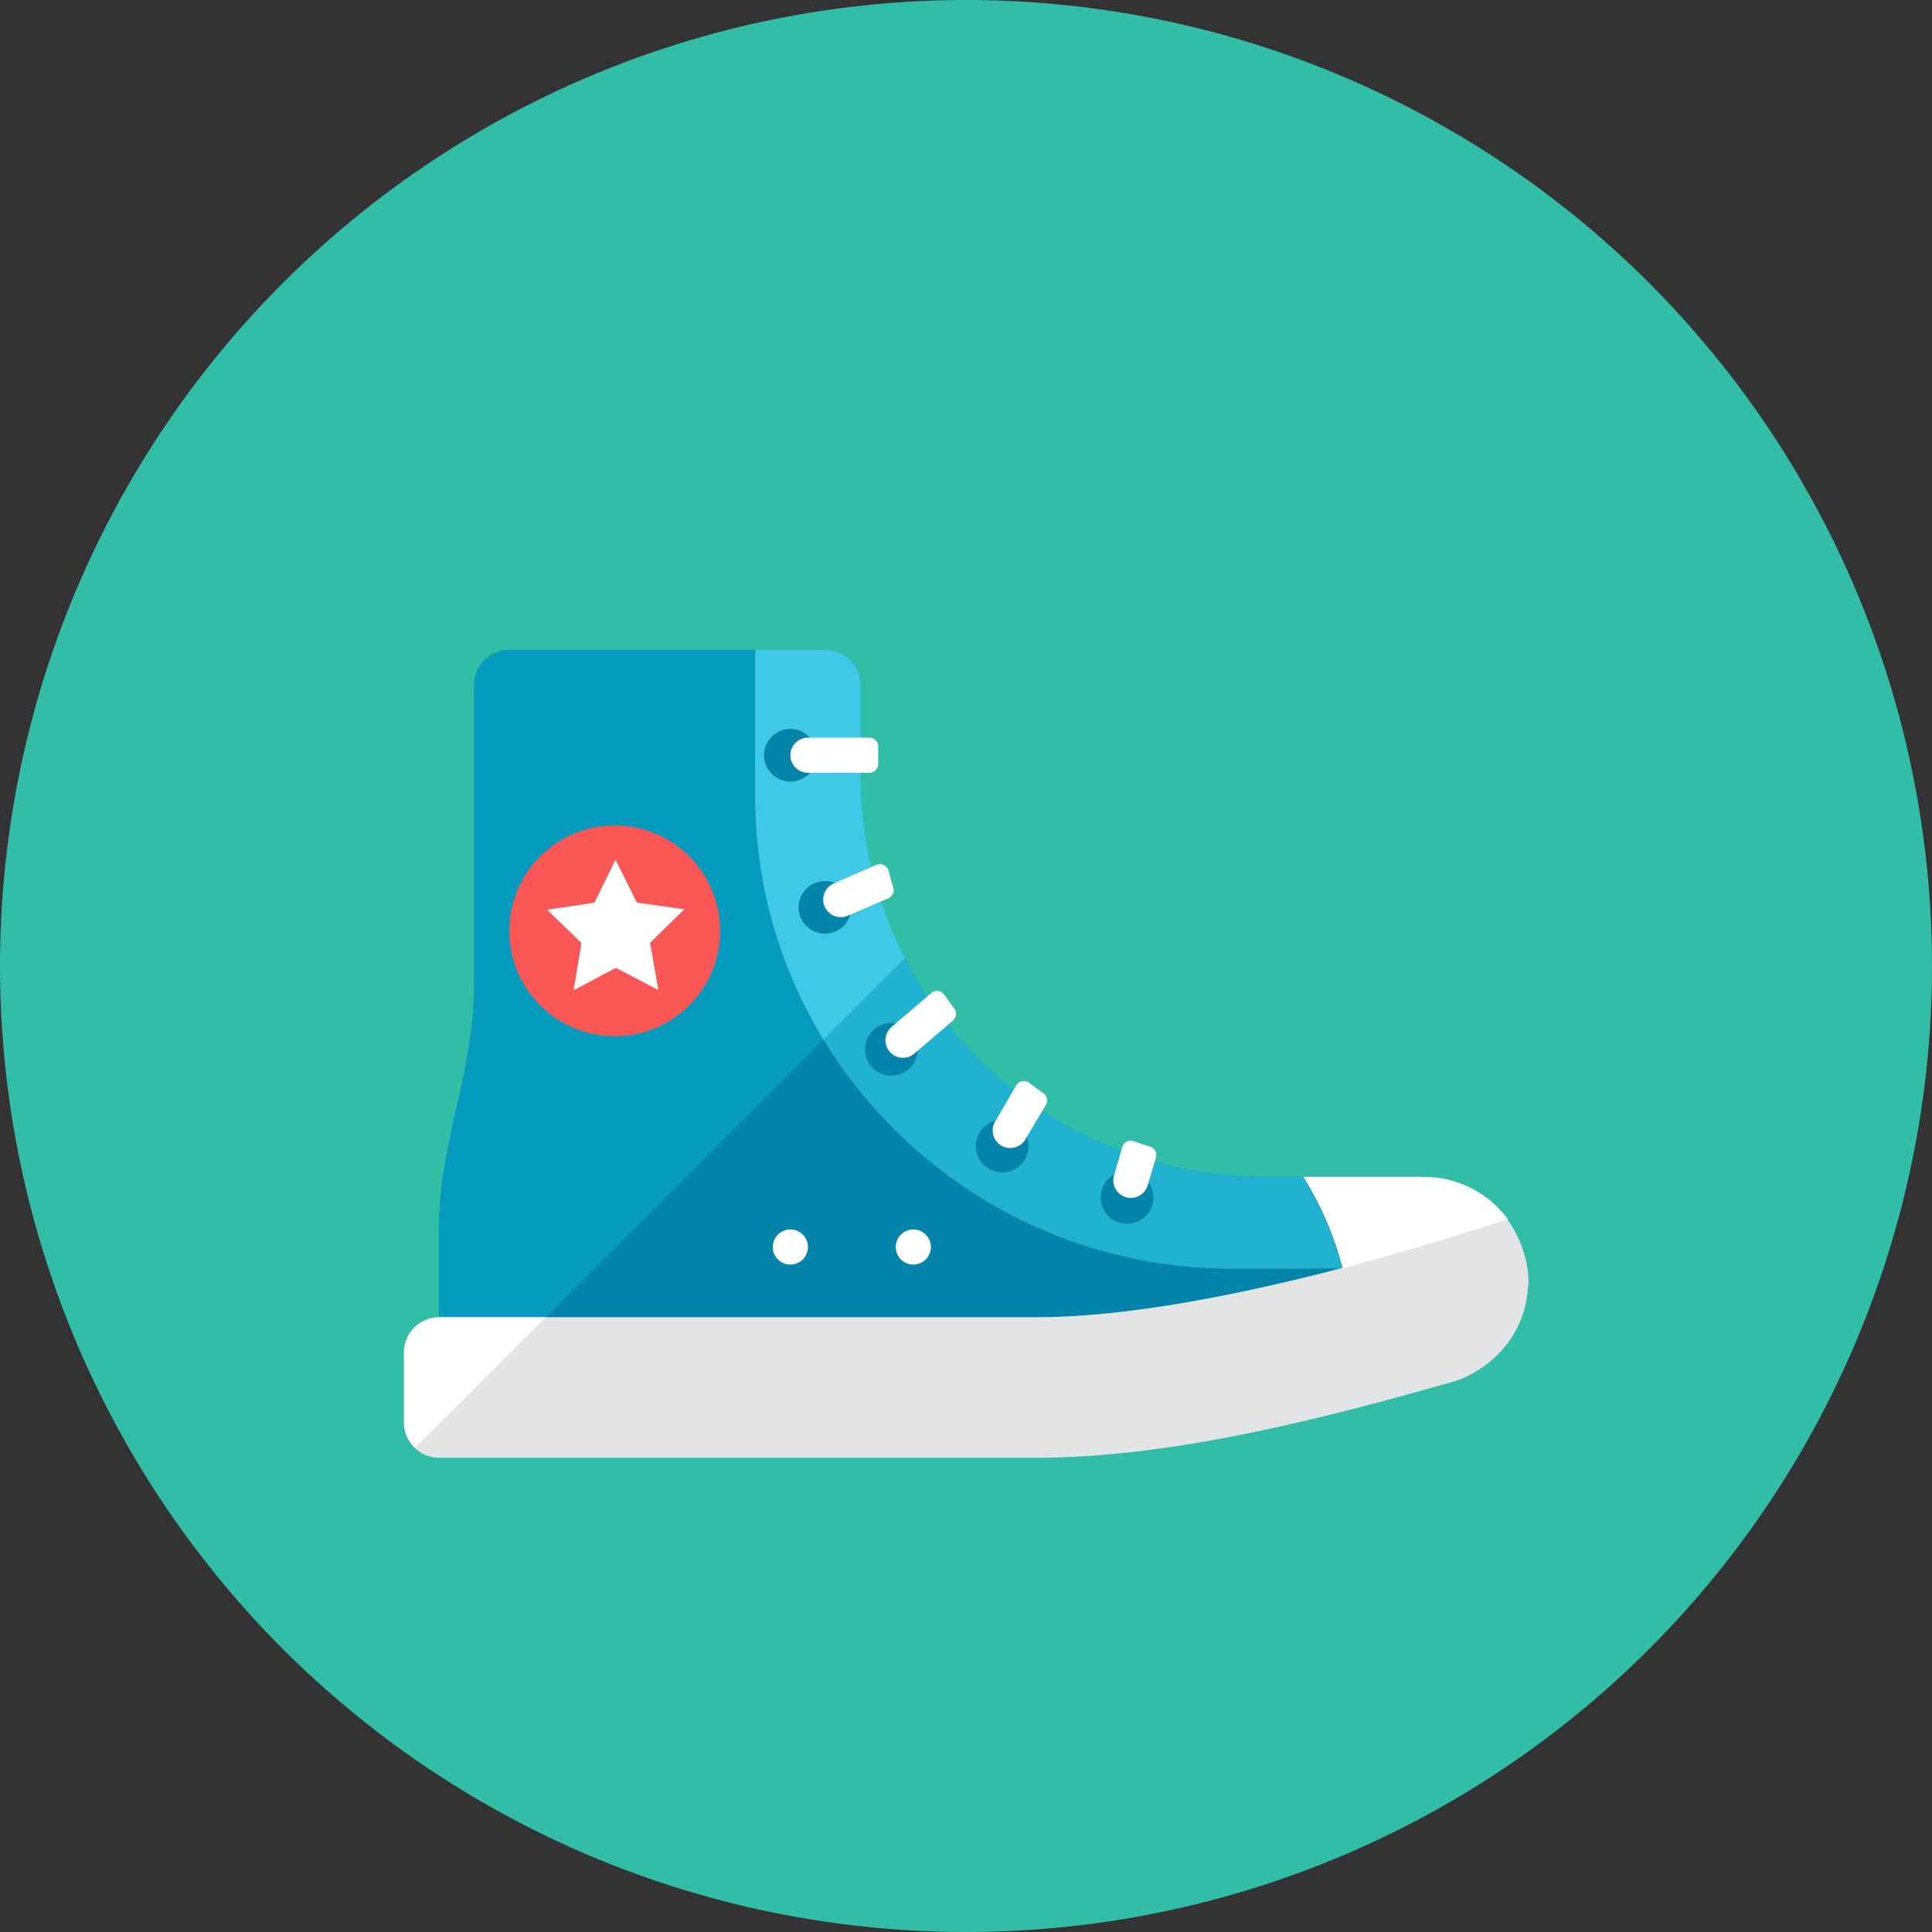 <?xml version="1.0" encoding="iso-8859-1"?>
<!-- Generator: Adobe Illustrator 17.1.0, SVG Export Plug-In . SVG Version: 6.00 Build 0)  -->
<!DOCTYPE svg PUBLIC "-//W3C//DTD SVG 1.0//EN" "http://www.w3.org/TR/2001/REC-SVG-20010904/DTD/svg10.dtd">
<svg version="1.0" xmlns="http://www.w3.org/2000/svg" xmlns:xlink="http://www.w3.org/1999/xlink" x="0px" y="0px" width="110px"
	 height="110px" viewBox="0 0 110 110" style="enable-background:new 0 0 110 110;" xml:space="preserve">
<rect x="0" y="0" width="110" height="110" fill="#333333" stroke="none"/>
<g id="Artboard">
</g>
<g id="Multicolor">
	<circle style="fill:#32BEA6;" cx="55" cy="55" r="55"/>
	<g>
		<g>
			<path style="fill:#0484AB;" d="M85.81,69.42C80.55,71.15,67.92,75,59,75H25v-5c0-5.04,2-8.81,2-14c0-5.243,0-13.29,0-17
				c0-1.104,0.895-2,2-2h18c1.105,0,2,0.895,2,2v5.11C49,56.75,59.25,67,71.89,67H81C82.97,67,84.72,67.95,85.81,69.42z"/>
		</g>
		<g>
			<path style="fill:#059BBF;" d="M49,44.11V39c0-1.104-0.895-2-2-2H29c-1.104,0-2,0.896-2,2c0,3.71,0,11.757,0,17
				c0,5.19-2,8.96-2,14v5h6.073l20.45-20.45C49.914,51.419,49,47.872,49,44.11z"/>
		</g>
		<g>
			<path style="fill:#21B2D1;" d="M76.41,72.2c-0.19,0.046-6.154,0.03-6.35,0.03C55.22,72.23,43,60.19,43,45.34V37h4
				c1.105,0,2,0.895,2,2v5.1C49,56.724,59.242,67,71.89,67h2.28C75.16,68.59,75.93,70.34,76.41,72.2z"/>
		</g>
		<g>
			<path style="fill:#40C9E7;" d="M49,44.1V39c0-1.104-0.895-2-2-2h-4v8.34c0,5.065,1.424,9.802,3.886,13.847l4.642-4.642
				C49.913,51.411,49,47.856,49,44.1z"/>
		</g>
		<g>
			<path style="fill:#E2E4E5;" d="M86.99,73.34c-0.14,2.46-1.83,4.47-4.06,5.27C75.581,80.71,66.793,83,59,83H25c-1.1,0-2-0.9-2-2
				v-4c0-1.1,0.9-2,2-2h34c8.92,0,21.55-3.85,26.81-5.58C86.78,70.704,87.154,72.506,86.99,73.34z"/>
		</g>
		<g>
			<circle style="fill:#FFFFFF;" cx="45" cy="71" r="1"/>
		</g>
		<g>
			<circle style="fill:#FFFFFF;" cx="52" cy="71" r="1"/>
		</g>
		<g>
			<path style="fill:#FFFFFF;" d="M85.861,69.42c-2.16,0.71-5.55,1.77-9.42,2.79c-0.48-1.86-1.25-3.62-2.24-5.21h6.85
				C83.021,67,84.771,67.95,85.861,69.42z"/>
		</g>
		<g>
			<circle style="fill:#0484AB;" cx="45" cy="43" r="1.5"/>
		</g>
		<g>
			<circle style="fill:#0484AB;" cx="46.969" cy="51.661" r="1.5"/>
		</g>
		<g>
			<circle style="fill:#0484AB;" cx="50.749" cy="59.742" r="1.5"/>
		</g>
		<g>
			<circle style="fill:#0484AB;" cx="57.062" cy="65.255" r="1.5"/>
		</g>
		<g>
			<circle style="fill:#0484AB;" cx="64.168" cy="68.177" r="1.5"/>
		</g>
		<g>
			<circle style="fill:#FA5655;" cx="35" cy="53" r="6"/>
		</g>
		<g>
			<polygon style="fill:#FFFFFF;" points="36.26,51.388 38.959,51.771 37.013,53.681 37.483,56.367 35.065,55.106 32.656,56.383 
				33.108,53.694 31.149,51.797 33.846,51.396 35.045,48.946 			"/>
		</g>
		<g>
			<path style="fill:#FFFFFF;" d="M50,43.5c0,0.276-0.224,0.5-0.5,0.5H46c-0.55,0-1-0.45-1-1s0.45-1,1-1h3.5
				c0.276,0,0.5,0.224,0.5,0.5V43.5z"/>
		</g>
		<g>
			<path style="fill:#FFFFFF;" d="M50.859,50.532c0.077,0.245-0.044,0.507-0.279,0.609l-2.27,0.978
				c-0.495,0.243-1.097,0.036-1.339-0.459s-0.035-1.099,0.46-1.341l2.472-1.079c0.134-0.059,0.288-0.055,0.42,0.009
				c0.132,0.064,0.229,0.183,0.265,0.325C50.67,49.897,50.76,50.216,50.859,50.532z"/>
		</g>
		<g>
			<path style="fill:#FFFFFF;" d="M54.332,57.42c0.162,0.211,0.13,0.511-0.072,0.684l-2.216,1.895
				c-0.426,0.349-1.055,0.287-1.404-0.139c-0.349-0.426-0.287-1.055,0.139-1.404l2.246-1.917c0.108-0.092,0.25-0.134,0.39-0.115
				c0.141,0.018,0.267,0.096,0.347,0.212C53.946,56.901,54.135,57.163,54.332,57.42z"/>
		</g>
		<g>
			<path style="fill:#FFFFFF;" d="M59.404,62.24c0.217,0.15,0.28,0.441,0.145,0.667l-1.14,1.914
				c-0.252,0.489-0.859,0.684-1.348,0.433s-0.685-0.855-0.434-1.345l1.235-2.113c0.072-0.124,0.195-0.211,0.336-0.238
				c0.141-0.028,0.287,0.006,0.401,0.094C58.862,61.856,59.13,62.052,59.404,62.24z"/>
		</g>
		<g>
			<path style="fill:#FFFFFF;" d="M65.476,65.283c0.127,0.038,0.235,0.124,0.298,0.241c0.063,0.117,0.078,0.254,0.04,0.381
				l-0.451,1.521c-0.123,0.536-0.662,0.875-1.198,0.754c-0.536-0.121-0.875-0.659-0.753-1.195l0.485-1.676
				c0.038-0.133,0.13-0.244,0.254-0.307c0.123-0.063,0.267-0.072,0.397-0.025C64.854,65.089,65.163,65.191,65.476,65.283z"/>
		</g>
		<g>
			<path style="fill:#FFFFFF;" d="M25,75c-1.1,0-2,0.9-2,2v4c0,0.568,0.243,1.081,0.627,1.445L31.073,75H25z"/>
		</g>
	</g>
</g>
</svg>
